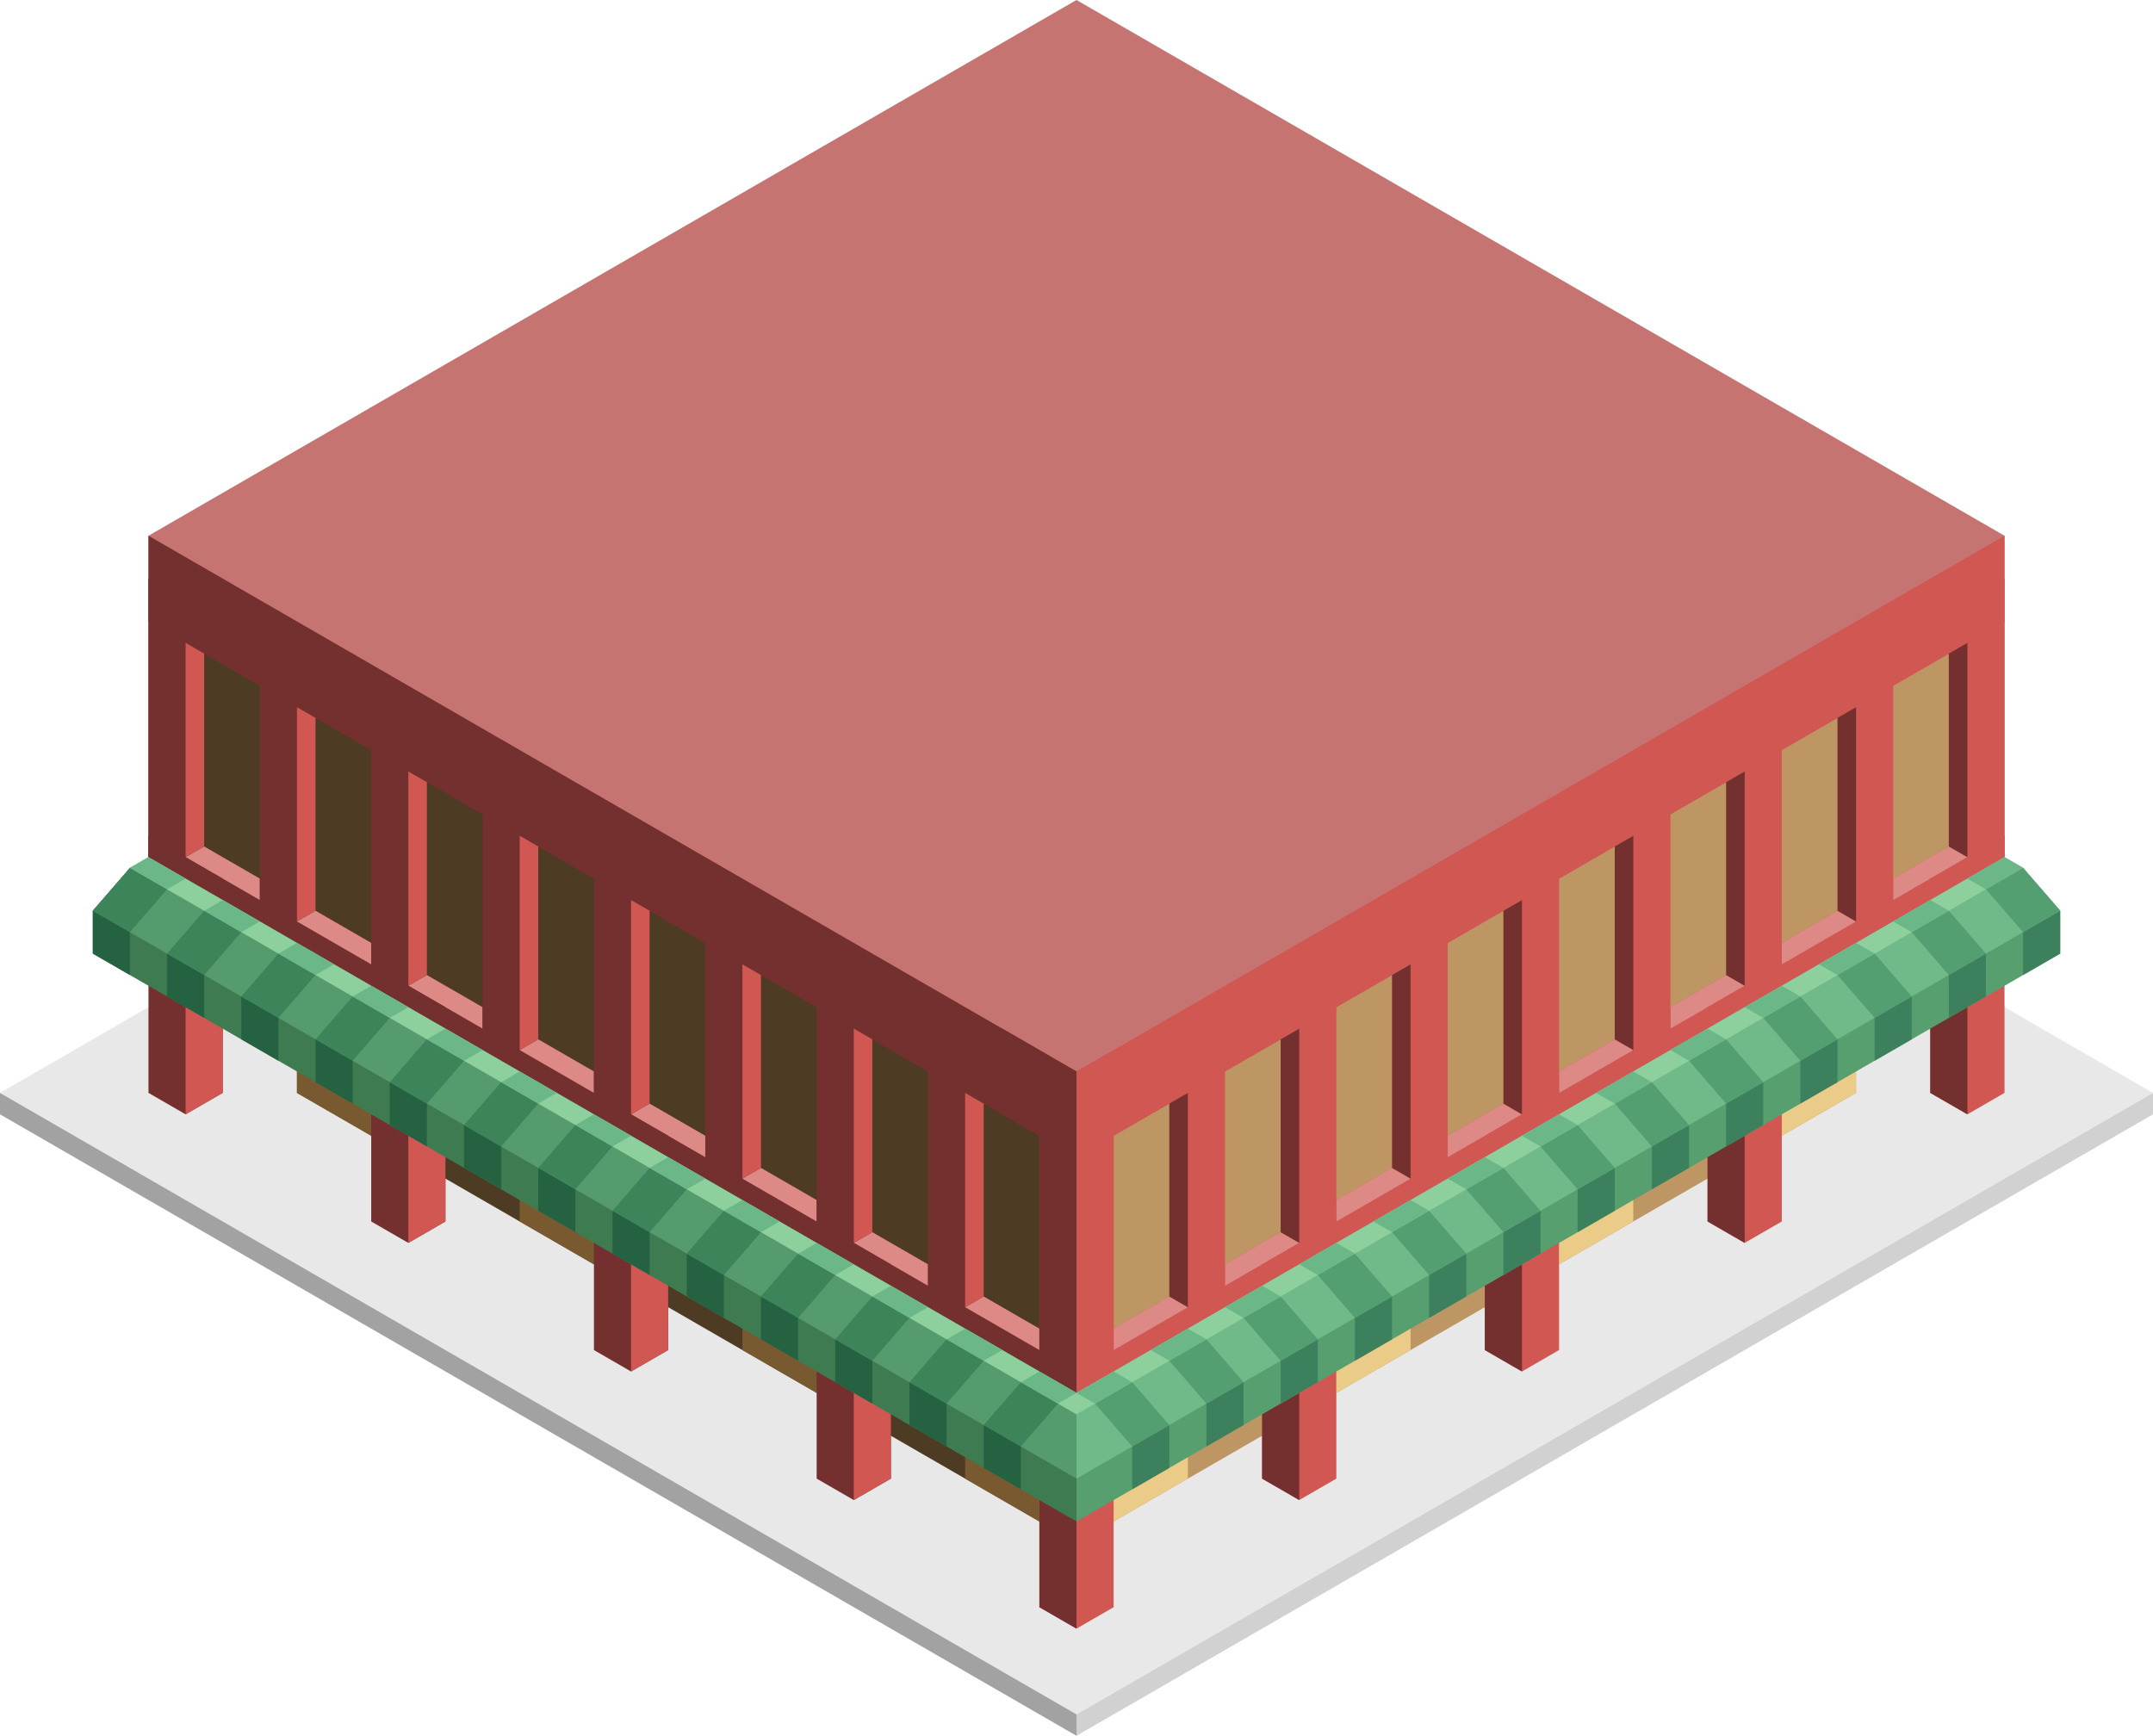 <svg id="Layer_1" data-name="Layer 1" xmlns="http://www.w3.org/2000/svg" viewBox="0 0 580 467.653">
  <defs>
    <style>
      .concrete-top {
        fill: #e8e8e8;
      }

      .window-R-prim {
        fill: #bd9664;
      }

      .window-L-prim {
        fill: #4d3b24;
      }

      .top-dark {
        fill: #c67471;
      }

      .exterior-R-prim {
        fill: #d05752;
      }

      .exterior-L-prim {
        fill: #73302e;
      }

      .top-prim {
        fill: #dd8a87;
      }

      .window-R-light {
        fill: #eacb87;
      }

      .window-L-light {
        fill: #795a30;
      }

      .concrete-right {
        fill: #d1d1d1;
      }

      .concrete-left {
        fill: #a2a2a2;
      }

      .cls-1 {
        fill: #3f7b51;
      }

      .cls-2 {
        fill: #569b6d;
      }

      .cls-3 {
        fill: #579f6f;
      }

      .cls-4 {
        fill: #70b988;
      }

      .cls-5 {
        fill: #8dd09d;
      }

      .cls-6 {
        fill: #3d805d;
      }

      .cls-7 {
        fill: #256242;
      }

      .cls-8 {
        fill: #549f72;
      }

      .cls-9 {
        fill: #3e845a;
      }

      .cls-10 {
        fill: #6bb787;
      }
    </style>
  </defs>
  <title>Artboard 1</title>
  <g id="root">
    <path id="Path" class="concrete-top" d="M290,461.88,580,294.448,290,127.017,0,294.448Z"/>
    <path id="Path-2" data-name="Path" class="window-R-prim" d="M500,294.448V254.034L290,375.277V415.692Z"/>
    <path id="Path-3" data-name="Path" class="window-L-prim" d="M80,294.448V254.034l200,115.47v40.414Z"/>
    <path id="anchor_40_288.675_500" class="top-dark" d="M40,144.337v11.547L290,300.222,540,155.884V144.337L290,0Z"/>
    <path id="Path-4" data-name="Path" class="exterior-R-prim" d="M290,288.675v92.376L540,236.713V144.337Z"/>
    <path id="Path-5" data-name="Path" class="exterior-L-prim" d="M290,288.675v92.376L40,236.713V144.337Z"/>
    <path id="Path-6" data-name="Path" class="window-R-prim" d="M300,305.995,525,176.092v51.961L300,357.957Z"/>
    <path id="Path-7" data-name="Path" class="window-L-prim" d="M280,305.995,55,176.092v51.961L280,357.957Z"/>
    <path id="Path-8" data-name="Path" class="exterior-R-prim" d="M290,300.222v11.547L540,167.431V155.884Z"/>
    <path id="Path-9" data-name="Path" class="exterior-R-prim" d="M290,369.504v11.547L540,236.713V225.166Z"/>
    <path id="Path-10" data-name="Path" class="top-prim" d="M480,254.034l15-8.66,5,2.887-20,11.547Z"/>
    <path id="Path-11" data-name="Path" class="top-prim" d="M510,236.713l15-8.66,5,2.887-20,11.547Z"/>
    <path id="Path-12" data-name="Path" class="top-prim" d="M300,357.957l15-8.66,5,2.887-20,11.547Z"/>
    <path id="Path-13" data-name="Path" class="top-prim" d="M360,323.316l15-8.66,5,2.887L360,329.09Z"/>
    <path id="Path-14" data-name="Path" class="top-prim" d="M420,288.675l15-8.66,5,2.887-20,11.547Z"/>
    <path id="Path-15" data-name="Path" class="top-prim" d="M330,340.637l15-8.661,5,2.887L330,346.41Z"/>
    <path id="Path-16" data-name="Path" class="top-prim" d="M390,305.996l15-8.661,5,2.887-20,11.547Z"/>
    <path id="Path-17" data-name="Path" class="top-prim" d="M450,271.355l15-8.661,5,2.887-20,11.547Z"/>
    <path id="Path-18" data-name="Path" class="exterior-R-prim" d="M290,300.222l10-5.774v80.829l-10,5.774Z"/>
    <path id="Path-19" data-name="Path" class="exterior-L-prim" d="M315,297.335l10-5.773V355.07l-10-5.773Z"/>
    <path id="Path-20" data-name="Path" class="exterior-L-prim" d="M375,262.694l10-5.773v63.508l-10-5.773Z"/>
    <path id="Path-21" data-name="Path" class="exterior-L-prim" d="M435,228.053l10-5.773v63.508l-10-5.773Z"/>
    <path id="Path-22" data-name="Path" class="exterior-L-prim" d="M345,280.015l10-5.774V337.75l-10-5.774Z"/>
    <path id="Path-23" data-name="Path" class="exterior-R-prim" d="M280,433.012V282.901l10,5.774,10-5.774V433.012l-10,5.774Z"/>
    <path id="Path-24" data-name="Path" class="exterior-L-prim" d="M405,245.374,415,239.6V303.109l-10-5.774Z"/>
    <path id="Path-25" data-name="Path" class="exterior-R-prim" d="M410,230.94l10-5.774v80.829l-10,5.774Z"/>
    <path id="Path-26" data-name="Path" class="exterior-L-prim" d="M465,210.732l10-5.773v63.509l-10-5.774Z"/>
    <path id="Path-27" data-name="Path" class="exterior-R-prim" d="M400,363.73V305.995l20-11.547V363.73l-10,5.774Z"/>
    <path id="Path-28" data-name="Path" class="exterior-L-prim" d="M495,193.412l10-5.773v63.508l-10-5.773Z"/>
    <path id="Path-29" data-name="Path" class="exterior-L-prim" d="M525,176.092l10-5.774v63.509l-10-5.774Z"/>
    <path id="Path-30" data-name="Path" class="exterior-R-prim" d="M350,265.581l10-5.774v80.829l-10,5.774Z"/>
    <path id="Path-31" data-name="Path" class="exterior-R-prim" d="M340,398.371V340.636l20-11.547v69.282l-10,5.774Z"/>
    <path id="Path-32" data-name="Path" class="exterior-R-prim" d="M470,196.299l10-5.774v80.829l-10,5.774Z"/>
    <path id="Path-33" data-name="Path" class="exterior-R-prim" d="M460,329.089V271.354l20-11.547v69.282l-10,5.774Z"/>
    <path id="Path-34" data-name="Path" class="exterior-R-prim" d="M320,282.901l10-5.773V357.957l-10,5.774Z"/>
    <path id="Path-35" data-name="Path" class="exterior-R-prim" d="M440,213.619l10-5.773V288.675l-10,5.774Z"/>
    <path id="Path-36" data-name="Path" class="exterior-R-prim" d="M380,248.26l10-5.773V323.316l-10,5.773Z"/>
    <path id="Path-37" data-name="Path" class="exterior-R-prim" d="M500,178.978l10-5.773v80.829l-10,5.773Z"/>
    <path id="Path-38" data-name="Path" class="exterior-R-prim" d="M530,161.658l10-5.773v80.829l-10,5.773Z"/>
    <path id="Path-39" data-name="Path" class="exterior-R-prim" d="M520,294.448V236.713l20-11.547v69.282l-10,5.774Z"/>
    <path id="Path-40" data-name="Path" class="exterior-L-prim" d="M340,352.183l10-5.773v57.735l-10-5.774Z"/>
    <path id="Path-41" data-name="Path" class="exterior-L-prim" d="M400,317.542l10-5.773v57.735l-10-5.774Z"/>
    <path id="Path-42" data-name="Path" class="exterior-L-prim" d="M460,282.901l10-5.773V334.863l-10-5.774Z"/>
    <path id="Path-43" data-name="Path" class="exterior-L-prim" d="M520,248.26l10-5.773V300.222l-10-5.774Z"/>
    <path id="Path-44" data-name="Path" class="exterior-L-prim" d="M290,300.222v11.547L40,167.431V155.884Z"/>
    <path id="Path-45" data-name="Path" class="exterior-L-prim" d="M290,369.504v11.547L40,236.713V225.166Z"/>
    <path id="Path-46" data-name="Path" class="top-prim" d="M100,254.034l-15-8.66-5,2.887,20,11.547Z"/>
    <path id="Path-47" data-name="Path" class="top-prim" d="M70,236.713l-15-8.66-5,2.887,20,11.547Z"/>
    <path id="Path-48" data-name="Path" class="top-prim" d="M280,357.957l-15-8.66-5,2.887,20,11.547Z"/>
    <path id="Path-49" data-name="Path" class="top-prim" d="M220,323.316l-15-8.66-5,2.887,20,11.547Z"/>
    <path id="Path-50" data-name="Path" class="top-prim" d="M160,288.675l-15-8.66-5,2.887,20,11.547Z"/>
    <path id="Path-51" data-name="Path" class="top-prim" d="M250,340.637l-15-8.661-5,2.887,20,11.547Z"/>
    <path id="Path-52" data-name="Path" class="top-prim" d="M190,305.996l-15-8.661-5,2.887,20,11.547Z"/>
    <path id="Path-53" data-name="Path" class="top-prim" d="M130,271.355l-15-8.661-5,2.887,20,11.547Z"/>
    <path id="Path-54" data-name="Path" class="exterior-L-prim" d="M290,288.675l-10-5.774-10-5.773V300.222l10,5.773v69.282l10,5.774Z"/>
    <path id="Path-55" data-name="Path" class="exterior-L-prim" d="M290,369.504l-10-5.774v69.282l10,5.774Z"/>
    <path id="Path-56" data-name="Path" class="exterior-R-prim" d="M265,297.335l-10-5.773V355.07l10-5.773Z"/>
    <path id="Path-57" data-name="Path" class="exterior-R-prim" d="M205,262.694l-10-5.773v63.508l10-5.773Z"/>
    <path id="Path-58" data-name="Path" class="exterior-R-prim" d="M145,228.053,135,222.28v63.508l10-5.773Z"/>
    <path id="Path-59" data-name="Path" class="exterior-R-prim" d="M235,280.015l-10-5.774v57.735l5,2.887,5-2.887Z"/>
    <path id="Path-60" data-name="Path" class="exterior-R-prim" d="M175,245.374,165,239.6V303.109l10-5.774Z"/>
    <path id="Path-61" data-name="Path" class="exterior-L-prim" d="M170,230.94l-10-5.774v80.829l10,5.774Z"/>
    <path id="Path-62" data-name="Path" class="exterior-R-prim" d="M115,210.732l-10-5.773v63.509l10-5.774Z"/>
    <path id="Path-63" data-name="Path" class="exterior-L-prim" d="M180,363.73V305.995l-20-11.547V363.73l10,5.774Z"/>
    <path id="Path-64" data-name="Path" class="exterior-R-prim" d="M85,193.412l-10-5.773v63.508l10-5.773Z"/>
    <path id="Path-65" data-name="Path" class="exterior-R-prim" d="M55,176.092l-10-5.774v63.509l10-5.774Z"/>
    <path id="Path-66" data-name="Path" class="exterior-L-prim" d="M230,340.636V265.581l-10-5.774v80.829l10,5.774Z"/>
    <path id="Path-67" data-name="Path" class="exterior-L-prim" d="M240,398.371V340.636l-20-11.547v69.282l10,5.774Z"/>
    <path id="Path-68" data-name="Path" class="exterior-L-prim" d="M110,196.299l-10-5.774v80.829l10,5.774Z"/>
    <path id="Path-69" data-name="Path" class="exterior-L-prim" d="M120,329.089V271.354l-10-5.773-10-5.774v69.282l10,5.774Z"/>
    <path id="Path-70" data-name="Path" class="exterior-L-prim" d="M260,282.901l-10-5.773V357.957l10,5.774Z"/>
    <path id="Path-71" data-name="Path" class="exterior-L-prim" d="M140,213.619l-10-5.773V288.675l10,5.774Z"/>
    <path id="Path-72" data-name="Path" class="exterior-L-prim" d="M200,248.26l-10-5.773V323.316l10,5.773Z"/>
    <path id="Path-73" data-name="Path" class="exterior-L-prim" d="M80,178.978l-10-5.773v80.829l10,5.773Z"/>
    <path id="Path-74" data-name="Path" class="exterior-L-prim" d="M50,161.658,40,155.885v80.829l10,5.773Z"/>
    <path id="Path-75" data-name="Path" class="exterior-L-prim" d="M60,294.448V236.713L40,225.166v69.282l10,5.774Z"/>
    <path id="Path-76" data-name="Path" class="exterior-R-prim" d="M240,352.183l-10-5.773v57.735l10-5.774Z"/>
    <path id="Path-77" data-name="Path" class="exterior-R-prim" d="M180,317.542l-10-5.773v57.735l10-5.774Z"/>
    <path id="Path-78" data-name="Path" class="exterior-R-prim" d="M120,282.901l-10-5.773V334.863l10-5.774Z"/>
    <path id="Path-79" data-name="Path" class="exterior-R-prim" d="M60,248.26l-10-5.773V300.222l10-5.774Z"/>
    <path id="Path-80" data-name="Path" class="window-R-light" d="M300,409.918l20-11.547V363.73l-20,11.547Z"/>
    <path id="Path-81" data-name="Path" class="window-L-light" d="M280,409.918l-20-11.547V363.73l20,11.547Z"/>
    <path id="Path-82" data-name="Path" class="window-R-light" d="M420,340.636l20-11.547V294.448l-20,11.547Z"/>
    <path id="Path-83" data-name="Path" class="window-L-light" d="M160,340.636l-20-11.547V294.448l20,11.547Z"/>
    <path id="Path-84" data-name="Path" class="window-R-light" d="M360,375.277,380,363.73V329.089l-20,11.547Z"/>
    <path id="Path-85" data-name="Path" class="window-L-light" d="M220,375.277,200,363.73V329.089l20,11.547Z"/>
    <path id="Path-86" data-name="Path" class="window-R-light" d="M480,305.995l20-11.547V259.807l-20,11.547Z"/>
    <path id="Path-87" data-name="Path" class="window-L-light" d="M100,305.995,80,294.448V259.807l20,11.547Z"/>
    <path id="Path-88" data-name="Path" class="concrete-right" d="M290,461.88v5.773L580,300.222v-5.774Z"/>
    <path id="Path-89" data-name="Path" class="concrete-left" d="M0,294.448,290,461.88v5.773L0,300.222Z"/>
    <path id="Path-90" data-name="Path" class="cls-1" d="M35,233.827,25,245.374v11.547L290,409.918V381.051Z"/>
    <path id="Path-91" data-name="Path" class="cls-2" d="M40,230.94l-5,2.887L25,245.374,290,398.371l5-2.886V378.164l-5-2.887Z"/>
    <path id="Path-92" data-name="Path" class="cls-3" d="M545,233.827l10,11.547v11.547L290,409.918V381.051Z"/>
    <path id="Path-93" data-name="Path" class="cls-4" d="M540,230.94l5,2.887,10,11.547L290,398.371v-23.094Z"/>
    <path id="Path-94" data-name="Path" class="cls-5" d="M40,230.94l250,144.337L540,230.94l5,2.887L290,381.051,35,233.827Z"/>
    <path id="Path-95" data-name="Path" class="cls-6" d="M545,251.147l10-5.773v11.547l-10,5.773Z"/>
    <path id="Path-96" data-name="Path" class="cls-6" d="M525,262.694l10-5.773v11.547l-10,5.773Z"/>
    <path id="Path-97" data-name="Path" class="cls-6" d="M505,274.241l10-5.773v11.547l-10,5.773Z"/>
    <path id="Path-98" data-name="Path" class="cls-6" d="M485,285.788l10-5.773v11.547l-10,5.773Z"/>
    <path id="Path-99" data-name="Path" class="cls-6" d="M465,297.335l10-5.773v11.547l-10,5.773Z"/>
    <path id="Path-100" data-name="Path" class="cls-6" d="M445,308.882l10-5.773v11.547l-10,5.773Z"/>
    <path id="Path-101" data-name="Path" class="cls-6" d="M425,320.429l10-5.773v11.547l-10,5.773Z"/>
    <path id="Path-102" data-name="Path" class="cls-6" d="M405,331.976l10-5.773V337.75l-10,5.773Z"/>
    <path id="Path-103" data-name="Path" class="cls-6" d="M385,343.523l10-5.773v11.547L385,355.07Z"/>
    <path id="Path-104" data-name="Path" class="cls-6" d="M365,355.07l10-5.773v11.547l-10,5.773Z"/>
    <path id="Path-105" data-name="Path" class="cls-6" d="M345,366.617l10-5.773v11.547l-10,5.773Z"/>
    <path id="Path-106" data-name="Path" class="cls-6" d="M325,378.164l10-5.773v11.547l-10,5.773Z"/>
    <path id="Path-107" data-name="Path" class="cls-6" d="M305,389.711l10-5.773v11.547l-10,5.773Z"/>
    <path id="Path-108" data-name="Path" class="cls-7" d="M35,251.147,25,245.374v11.547l10,5.773Z"/>
    <path id="Path-109" data-name="Path" class="cls-7" d="M75,274.241,65,268.468v11.547l10,5.773Z"/>
    <path id="Path-110" data-name="Path" class="cls-7" d="M95,285.788,85,280.015v11.547l10,5.773Z"/>
    <path id="Path-111" data-name="Path" class="cls-7" d="M115,297.335l-10-5.773v11.547l10,5.773Z"/>
    <path id="Path-112" data-name="Path" class="cls-7" d="M135,308.882l-10-5.773v11.547l10,5.773Z"/>
    <path id="Path-113" data-name="Path" class="cls-7" d="M155,320.43l-10-5.774v11.547l10,5.774Z"/>
    <path id="Path-114" data-name="Path" class="cls-7" d="M175,331.976l-10-5.773V337.75l10,5.773Z"/>
    <path id="Path-115" data-name="Path" class="cls-7" d="M195,343.524l-10-5.774v11.547l10,5.774Z"/>
    <path id="Path-116" data-name="Path" class="cls-7" d="M215,355.07l-10-5.774v11.547l10,5.774Z"/>
    <path id="Path-117" data-name="Path" class="cls-7" d="M235,366.617l-10-5.774V372.39l10,5.774Z"/>
    <path id="Path-118" data-name="Path" class="cls-7" d="M255,378.164l-10-5.773v11.547l10,5.773Z"/>
    <path id="Path-119" data-name="Path" class="cls-7" d="M275,389.711l-10-5.773v11.547l10,5.773Z"/>
    <path id="Path-120" data-name="Path" class="cls-7" d="M55,262.694,45,256.921v11.547l10,5.773Z"/>
    <path id="Path-121" data-name="Path" class="cls-8" d="M545,251.147,535,239.6l10-5.773,10,11.547Z"/>
    <path id="Path-122" data-name="Path" class="cls-8" d="M525,262.694l-10-11.547,10-5.773,10,11.547Z"/>
    <path id="Path-123" data-name="Path" class="cls-8" d="M505,274.241l-10-11.547,10-5.773,10,11.547Z"/>
    <path id="Path-124" data-name="Path" class="cls-8" d="M485,285.788l-10-11.547,10-5.773,10,11.547Z"/>
    <path id="Path-125" data-name="Path" class="cls-8" d="M465,297.335l-10-11.547,10-5.773,10,11.547Z"/>
    <path id="Path-126" data-name="Path" class="cls-8" d="M445,308.882l-10-11.547,10-5.773,10,11.547Z"/>
    <path id="Path-127" data-name="Path" class="cls-8" d="M425,320.429l-10-11.547,10-5.773,10,11.547Z"/>
    <path id="Path-128" data-name="Path" class="cls-8" d="M405,331.976l-10-11.547,10-5.773,10,11.547Z"/>
    <path id="Path-129" data-name="Path" class="cls-8" d="M385,343.523l-10-11.547,10-5.773,10,11.547Z"/>
    <path id="Path-130" data-name="Path" class="cls-8" d="M365,355.07l-10-11.547,10-5.773,10,11.547Z"/>
    <path id="Path-131" data-name="Path" class="cls-8" d="M345,366.617,335,355.07l10-5.773,10,11.547Z"/>
    <path id="Path-132" data-name="Path" class="cls-8" d="M325,378.164l-10-11.547,10-5.773,10,11.547Z"/>
    <path id="Path-133" data-name="Path" class="cls-8" d="M305,389.711l-10-11.547,10-5.773,10,11.547Z"/>
    <path id="Path-134" data-name="Path" class="cls-9" d="M35,251.147,45,239.6,35,233.827,25,245.374Z"/>
    <path id="Path-135" data-name="Path" class="cls-9" d="M75,274.241l10-11.547L75,256.921,65,268.468Z"/>
    <path id="Path-136" data-name="Path" class="cls-9" d="M95,285.788l10-11.547L95,268.468,85,280.015Z"/>
    <path id="Path-137" data-name="Path" class="cls-9" d="M115,297.335l10-11.547-10-5.773-10,11.547Z"/>
    <path id="Path-138" data-name="Path" class="cls-9" d="M135,308.882l10-11.547-10-5.773-10,11.547Z"/>
    <path id="Path-139" data-name="Path" class="cls-9" d="M155,320.429l10-11.547-10-5.773-10,11.547Z"/>
    <path id="Path-140" data-name="Path" class="cls-9" d="M175,331.976l10-11.547-10-5.773-10,11.547Z"/>
    <path id="Path-141" data-name="Path" class="cls-9" d="M195,343.524l10-11.547-10-5.774L185,337.75Z"/>
    <path id="Path-142" data-name="Path" class="cls-9" d="M215,355.07l10-11.547L215,337.75l-10,11.547Z"/>
    <path id="Path-143" data-name="Path" class="cls-9" d="M235,366.617l10-11.547-10-5.773-10,11.547Z"/>
    <path id="Path-144" data-name="Path" class="cls-9" d="M255,378.164l10-11.547-10-5.773-10,11.547Z"/>
    <path id="Path-145" data-name="Path" class="cls-9" d="M275,389.711l10-11.547-10-5.773-10,11.547Z"/>
    <path id="Path-146" data-name="Path" class="cls-9" d="M55,262.694l10-11.547L55,245.374,45,256.921Z"/>
    <path id="Path-147" data-name="Path" class="cls-10" d="M540,230.94l-10,5.773,5,2.887,10-5.773Z"/>
    <path id="Path-148" data-name="Path" class="cls-10" d="M520,242.487,510,248.26l5,2.887,10-5.773Z"/>
    <path id="Path-149" data-name="Path" class="cls-10" d="M500,254.034l-10,5.773,5,2.887,10-5.773Z"/>
    <path id="Path-150" data-name="Path" class="cls-10" d="M480,265.581l-10,5.773,5,2.887,10-5.773Z"/>
    <path id="Path-151" data-name="Path" class="cls-10" d="M460,277.128l-10,5.773,5,2.887,10-5.773Z"/>
    <path id="Path-152" data-name="Path" class="cls-10" d="M440,288.675l-10,5.773,5,2.887,10-5.773Z"/>
    <path id="Path-153" data-name="Path" class="cls-10" d="M420,300.222l-10,5.773,5,2.887,10-5.773Z"/>
    <path id="Path-154" data-name="Path" class="cls-10" d="M400,311.769l-10,5.773,5,2.887,10-5.773Z"/>
    <path id="Path-155" data-name="Path" class="cls-10" d="M380,323.316l-10,5.773,5,2.887,10-5.773Z"/>
    <path id="Path-156" data-name="Path" class="cls-10" d="M360,334.863l-10,5.774,5,2.886,10-5.773Z"/>
    <path id="Path-157" data-name="Path" class="cls-10" d="M340,346.41l-10,5.773,5,2.887,10-5.773Z"/>
    <path id="Path-158" data-name="Path" class="cls-10" d="M320,357.957l-10,5.773,5,2.887,10-5.773Z"/>
    <path id="Path-159" data-name="Path" class="cls-10" d="M300,369.504l-10,5.773,5,2.887,10-5.773Z"/>
    <path id="Path-160" data-name="Path" class="cls-10" d="M40,230.94l10,5.773L45,239.6,35,233.827Z"/>
    <path id="Path-161" data-name="Path" class="cls-10" d="M80,254.034l10,5.774-5,2.886L75,256.921Z"/>
    <path id="Path-162" data-name="Path" class="cls-10" d="M100,265.581l10,5.773-5,2.887L95,268.468Z"/>
    <path id="Path-163" data-name="Path" class="cls-10" d="M120,277.128l10,5.774-5,2.886-10-5.773Z"/>
    <path id="Path-164" data-name="Path" class="cls-10" d="M140,288.675l10,5.773-5,2.887-10-5.773Z"/>
    <path id="Path-165" data-name="Path" class="cls-10" d="M160,300.222l10,5.774-5,2.886-10-5.773Z"/>
    <path id="Path-166" data-name="Path" class="cls-10" d="M180,311.769l10,5.773-5,2.887-10-5.773Z"/>
    <path id="Path-167" data-name="Path" class="cls-10" d="M200,323.316l10,5.774-5,2.887-10-5.774Z"/>
    <path id="Path-168" data-name="Path" class="cls-10" d="M220,334.863l10,5.773-5,2.887L215,337.75Z"/>
    <path id="Path-169" data-name="Path" class="cls-10" d="M240,346.41l10,5.773-5,2.887-10-5.773Z"/>
    <path id="Path-170" data-name="Path" class="cls-10" d="M260,357.957l10,5.774-5,2.886-10-5.773Z"/>
    <path id="Path-171" data-name="Path" class="cls-10" d="M280,369.504l10,5.773-5,2.887-10-5.773Z"/>
    <path id="Path-172" data-name="Path" class="cls-10" d="M60,242.487l10,5.774-5,2.886L55,245.374Z"/>
  </g>
</svg>
